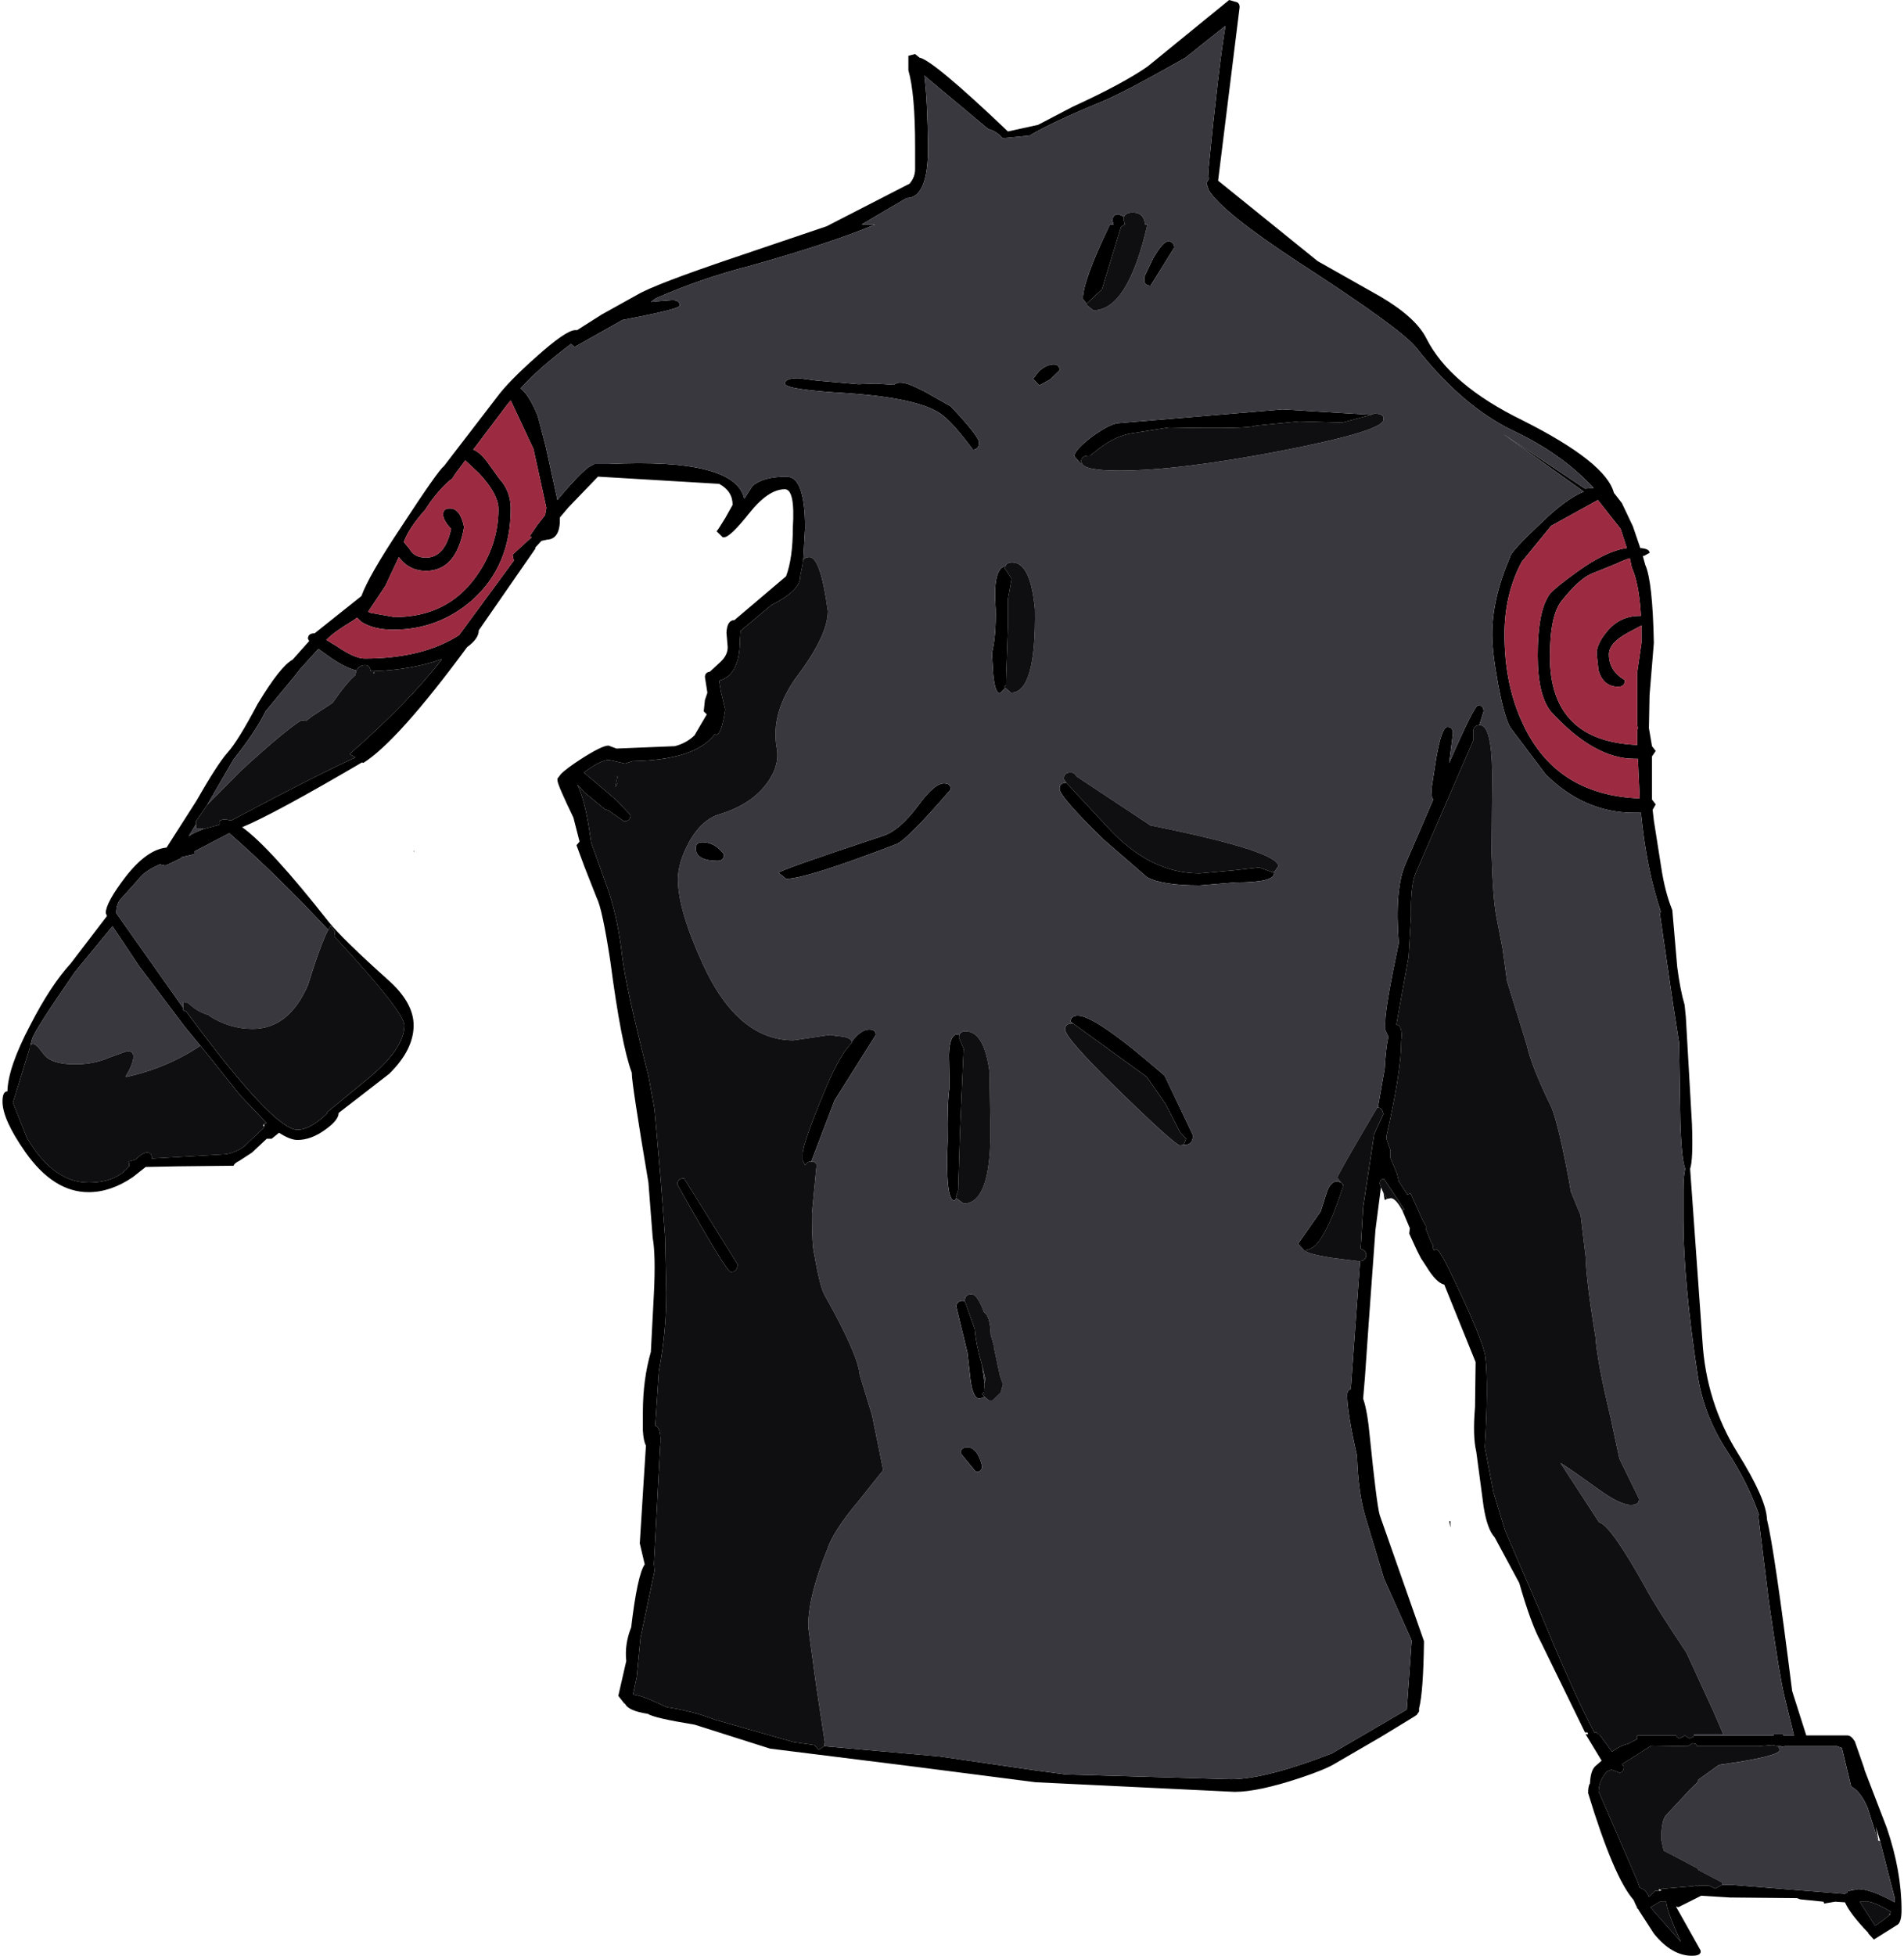 <?xml version="1.0" encoding="UTF-8" standalone="no"?>
<svg
   xmlns:dc="http://purl.org/dc/elements/1.1/"
   xmlns:cc="http://creativecommons.org/ns#"
   xmlns:rdf="http://www.w3.org/1999/02/22-rdf-syntax-ns#"
   xmlns:svg="http://www.w3.org/2000/svg"
   xmlns="http://www.w3.org/2000/svg"
   xmlns:sodipodi="http://sodipodi.sourceforge.net/DTD/sodipodi-0.dtd"
   xmlns:inkscape="http://www.inkscape.org/namespaces/inkscape"
   width="225px"
   height="231px"
   viewBox="0 0 225 231"
   version="1.1"
   id="svg11"
   sodipodi:docname="7.svg"
   inkscape:version="1.0.1 (0767f8302a, 2020-10-17)">
  <defs
     id="defs15" />
  <sodipodi:namedview
     pagecolor="#ffffff"
     bordercolor="#666666"
     borderopacity="1"
     objecttolerance="10"
     gridtolerance="10"
     guidetolerance="10"
     inkscape:pageopacity="0"
     inkscape:pageshadow="2"
     inkscape:window-width="1473"
     inkscape:window-height="1183"
     id="namedview13"
     showgrid="false"
     inkscape:zoom="4.3636364"
     inkscape:cx="112.5"
     inkscape:cy="115.5"
     inkscape:window-x="3900"
     inkscape:window-y="168"
     inkscape:window-maximized="0"
     inkscape:current-layer="svg11" />
  <path
     style="fill:#000000;fill-opacity:1;fill-rule:evenodd;stroke:none"
     d="m 163.191,140.246 -0.652,5.031 -0.801,11.062 -0.434,6.238 -0.219,2.625 c 0.34,0.945 0.605,2.48 0.801,4.609 0.531,5.246 0.918,8.293 1.16,9.145 l 5.23,14.891 c -0.051,3.969 -0.242,6.617 -0.582,7.941 v 0.355 l -0.289,0.422 -0.438,0.285 -3.848,2.34 -5.375,3.121 c -0.773,0.473 -2.156,1.039 -4.141,1.699 -3.293,1.09 -5.859,1.633 -7.699,1.633 l -23.527,-1.137 -14.891,-1.914 -16.484,-2.055 -8.934,-2.836 C 78.875,203.184 77.035,202.758 76.551,202.426 75,202.191 74.105,201.789 73.863,201.223 h -0.074 l -0.723,-0.922 0.941,-4.113 c -0.145,-1.324 0.051,-2.648 0.582,-3.973 0.484,-4.109 1.016,-6.594 1.598,-7.441 l -0.582,-2.484 0.438,-7.02 0.289,-4.535 c -0.191,-0.332 -0.312,-0.922 -0.363,-1.773 v -2.129 c 0,-2.598 0.316,-4.984 0.945,-7.16 l 0.363,-6.949 c 0.145,-2.977 0.098,-5.152 -0.145,-6.523 L 76.625,139.676 c -1.309,-7.75 -1.961,-12.051 -1.961,-12.902 v -0.07 c -0.824,-2.176 -1.672,-6.57 -2.543,-13.188 -0.629,-4.113 -1.164,-6.594 -1.598,-7.445 L 69.07,102.383 68.125,99.832 68.488,99.406 67.762,96.57 C 66.504,93.969 65.875,92.504 65.875,92.172 v -0.211 l 0.434,-0.566 c 0.438,-0.426 1.164,-0.969 2.18,-1.633 1.742,-1.133 2.883,-1.699 3.414,-1.699 l 0.945,0.352 6.898,-0.281 c 0.918,-0.238 1.695,-0.664 2.324,-1.277 l 1.453,-2.48 -0.363,-0.355 0.145,-1.348 0.289,-0.852 -0.289,-1.844 c 0,-0.375 0.195,-0.59 0.582,-0.637 l 1.305,-1.207 c 0.535,-0.52 0.801,-1.086 0.801,-1.699 l -0.145,-1.703 c 0.047,-0.992 0.363,-1.488 0.941,-1.488 l 6.102,-5.176 c 0.531,-1.418 0.801,-3.332 0.801,-5.742 0.191,-3.027 -0.121,-4.539 -0.945,-4.539 -1.309,0 -2.711,0.945 -4.211,2.836 -1.504,1.891 -2.496,2.836 -2.98,2.836 H 85.41 L 84.684,62.75 l 0.219,-0.285 0.801,-1.277 0.871,-1.559 c 0,-1.086 -0.535,-1.914 -1.598,-2.48 l -14.309,-0.852 -3.484,3.617 -1.02,1.203 c 0.051,1.703 -0.457,2.578 -1.523,2.625 l -0.652,0.141 -0.727,0.781 v 0.141 l -6.684,9.645 c 0,0.66 -0.461,1.32 -1.379,1.984 -5.473,7.422 -9.562,11.98 -12.273,13.684 l -0.145,-0.07 c -6.926,4.062 -11.645,6.617 -14.164,7.656 2.18,1.559 5.594,5.293 10.242,11.203 1.113,1.371 3.438,3.641 6.969,6.805 2.035,1.797 3.051,3.594 3.051,5.391 0,1.938 -0.969,3.852 -2.902,5.742 l -5.957,4.609 c 0,0.566 -0.531,1.23 -1.598,1.984 -1.113,0.805 -2.203,1.207 -3.27,1.207 -0.578,0 -1.305,-0.285 -2.176,-0.852 L 32.105,134.5 h -0.582 l -1.742,1.633 -1.527,0.992 c -0.387,0.188 -0.605,0.379 -0.652,0.566 l -6.535,0.07 -3.852,0.074 -1.523,1.203 c -1.742,1.184 -3.488,1.773 -5.23,1.773 -2.758,0 -5.254,-1.582 -7.48,-4.75 -1.789,-2.555 -2.688,-4.539 -2.688,-5.957 0,-0.805 0.195,-1.203 0.582,-1.203 0.047,-1.891 0.945,-4.492 2.688,-7.801 1.598,-3.121 3.195,-5.555 4.793,-7.305 l 4.285,-5.602 -0.145,-0.352 c 0,-0.805 0.773,-2.223 2.324,-4.254 1.695,-2.176 3.316,-3.332 4.863,-3.477 l 3.488,-5.457 c 1.645,-2.887 2.879,-4.801 3.703,-5.746 0.824,-0.898 2.008,-2.812 3.559,-5.742 1.793,-2.977 3.172,-4.727 4.141,-5.246 l 1.961,-2.199 -0.145,-0.281 c 0,-0.426 0.266,-0.641 0.797,-0.641 l 5.52,-4.395 c 0.582,-1.605 2.129,-4.301 4.648,-8.082 3,-4.586 4.695,-6.996 5.082,-7.234 l 6.32,-8.223 c 0.871,-1.184 2.395,-2.742 4.574,-4.68 2.375,-2.129 3.922,-3.191 4.648,-3.191 h 0.219 l 2.906,-1.844 4.211,-2.34 c 1.355,-0.805 5.18,-2.27 11.473,-4.395 l 10.895,-3.688 9.805,-5.035 c 0.438,-0.52 0.652,-1.086 0.652,-1.699 v -2.695 c 0,-4.16 -0.266,-7.16 -0.797,-9.004 V 6.594 l 0.797,-0.211 0.512,0.422 c 1.062,0.191 4.551,3.098 10.457,8.723 l 3.559,-0.781 4.066,-2.125 c 3.922,-1.797 6.875,-3.379 8.859,-4.75 L 145.254,0 l 0.727,0.211 c 0.34,0.051 0.508,0.262 0.508,0.641 l -2.543,20.488 11.766,9.504 7.41,4.184 c 2.809,1.652 4.621,3.309 5.445,4.961 1.84,3.641 5.617,6.855 11.328,9.645 6.586,3.309 10.195,6.168 10.824,8.578 l 0.941,1.207 1.309,2.762 0.871,2.555 c 0.727,0.047 1.09,0.234 1.09,0.566 l -0.652,0.355 h -0.148 l 0.293,1.062 c 0.582,1.277 0.918,4.348 1.016,9.219 l -0.508,6.168 -0.074,3.898 0.363,2.129 0.438,0.566 -0.438,0.637 v 5.105 l 0.438,0.566 -0.363,0.641 0.145,1.273 0.871,5.531 c 0.293,1.938 0.727,3.617 1.309,5.035 l 0.582,6.734 c 0.242,1.844 0.531,3.332 0.871,4.469 l 0.145,1.418 0.727,12.691 c 0.098,2.836 0.023,4.586 -0.219,5.246 l 1.453,20.348 c 0.289,4.824 1.672,9.219 4.141,13.188 2.273,3.641 3.438,6.266 3.484,7.871 0.582,2.316 1.574,9.078 2.977,20.277 l 1.672,5.25 h 4.867 c 0.289,0 0.578,0.234 0.871,0.707 l 1.09,3.121 0.07,0.281 2.617,6.809 c 1.16,3.402 1.742,6.641 1.742,9.715 0,0.895 -0.145,1.465 -0.438,1.699 l -2.832,1.773 -0.652,-0.711 v -0.07 c -1.453,-1.512 -2.375,-2.719 -2.762,-3.613 l -1.16,-0.074 -1.309,0.215 -0.07,-0.215 -2.762,-0.281 -0.363,-0.141 -7.914,-0.074 -3.414,-0.211 -2.688,1.348 -0.293,-0.07 2.906,5.176 c 0.098,0.426 -0.242,0.637 -1.016,0.637 -1.598,0 -3.098,-0.875 -4.504,-2.625 l -1.742,-2.691 -0.074,-0.145 -0.215,-0.211 h 0.07 l -0.219,-0.426 -0.215,-0.496 c -1.551,-1.75 -3.344,-5.957 -5.375,-12.621 0,-0.566 0.07,-0.945 0.219,-1.133 0.047,-1.043 0.266,-1.727 0.652,-2.059 l 0.727,-0.637 -1.891,-3.121 h 0.293 l -0.074,-0.211 h -0.289 l -5.23,-10.707 c -0.773,-1.418 -1.621,-3.734 -2.543,-6.949 l -2.902,-5.387 c -0.582,-0.617 -1.02,-1.82 -1.309,-3.617 l -0.871,-6.523 c -0.289,-1.18 -0.34,-2.93 -0.145,-5.246 l 0.07,-5.316 -3.703,-9.148 c -0.629,-0.141 -1.332,-0.852 -2.105,-2.125 l -0.652,-0.992 -0.508,-0.996 -0.875,-1.914 0.074,-0.637 -0.871,-2.055 c 0.047,-0.098 0.121,-0.145 0.219,-0.145 l -2.398,-3.613 c -0.34,0 -0.508,0.188 -0.508,0.566 l 0.145,0.426 m 0.727,1.348 -0.289,0.141 -0.145,-0.852 0.434,0.711 m 36.242,63.387 h 9.441 l -0.074,-0.145 h 1.16 l 0.074,0.145 h 1.234 l -1.16,-4.754 c -0.391,-1.652 -0.992,-5.363 -1.816,-11.129 l -1.234,-10 0.07,-0.211 c -0.871,-2.504 -2.129,-5.012 -3.773,-7.516 -1.84,-2.789 -3.004,-5.812 -3.488,-9.074 -1.113,-7.375 -1.668,-13.449 -1.668,-18.223 v -3.547 c 0,-1.086 0.07,-1.914 0.215,-2.48 -0.289,-0.707 -0.484,-2.574 -0.578,-5.602 l -0.148,-9.289 -0.727,-4.68 -1.523,-10.422 0.074,-0.426 C 195.125,104.32 194.348,100.445 193.914,96 h -0.801 c -3.922,0 -7.406,-1.512 -10.457,-4.535 l -4.066,-5.391 c -0.484,-0.613 -0.992,-2.316 -1.527,-5.105 -0.484,-2.598 -0.727,-4.605 -0.727,-6.023 0,-2.836 0.703,-5.887 2.109,-9.148 0,-0.379 1.258,-1.75 3.773,-4.113 1.891,-1.844 3.535,-3.047 4.941,-3.613 l -9.516,-6.809 9.66,6.453 1.016,-0.07 c -2.469,-2.695 -5.664,-4.965 -9.586,-6.809 -3.922,-1.891 -7.699,-5.129 -11.328,-9.711 -1.113,-1.469 -5.762,-4.848 -13.945,-10.141 -6.051,-3.969 -9.586,-6.809 -10.605,-8.508 l -0.289,-0.852 0.289,-0.496 -0.07,-0.922 c 0.824,-8.32 1.5,-14.039 2.031,-17.16 l -4.719,3.758 c -4.988,2.84 -8.375,4.609 -10.168,5.32 -3.582,1.465 -6.344,2.766 -8.277,3.898 l -3.051,0.285 h -0.145 c -0.484,-0.566 -1.043,-0.922 -1.672,-1.066 l -7.555,-6.309 c 0.242,1.797 0.391,4.633 0.438,8.508 0,3.973 -0.848,5.957 -2.543,5.957 l -5.301,3.117 h 1.598 c -3.484,1.469 -8.426,3.098 -14.816,4.895 -3.871,0.992 -7.578,2.27 -11.109,3.828 l -0.582,0.426 0.652,-0.07 1.891,-0.141 c 0.578,0 0.871,0.211 0.871,0.637 0,0.281 -2.254,0.852 -6.754,1.699 l -5.668,3.191 -0.434,-0.352 c -2.52,1.891 -4.504,3.637 -5.957,5.246 0.68,0.52 1.355,1.605 2.035,3.262 L 64.496,52.75 65.875,59.062 66.094,58.777 c 1.598,-1.891 2.758,-3.094 3.484,-3.617 l 0.652,-0.352 h 1.672 c 10.023,-0.473 15.371,0.898 16.051,4.109 l 0.945,-1.488 c 0.82,-0.754 2.176,-1.133 4.066,-1.133 1.453,0 2.176,2.031 2.176,6.098 l -0.215,3.758 -0.074,0.355 v 0.141 L 94.562,68.066 v 0.07 c 0,1.086 -1.141,2.199 -3.414,3.332 l -3.633,3.051 -0.07,0.992 c 0,2.836 -0.824,4.465 -2.469,4.891 l 0.215,1.277 0.512,2.125 c -0.293,1.988 -0.656,2.98 -1.09,2.98 l -0.148,-0.07 c -1.5,2.031 -4.742,3.094 -9.73,3.188 L 73.863,90.188 72.629,89.902 71.977,89.762 c -0.68,0 -1.672,0.496 -2.98,1.488 l 3.852,3.262 1.668,1.773 c 0,0.473 -0.266,0.711 -0.797,0.711 l -1.816,-1.277 -0.438,-0.141 -2.395,-1.988 -0.871,-0.922 c 0.582,1.09 1.066,2.91 1.453,5.461 l 0.215,1.418 2.109,5.887 c 0.727,2.312 1.234,4.75 1.523,7.301 0.289,2.555 1.332,7.328 3.125,14.324 l 0.723,3.969 0.727,8.297 0.512,6.734 0.145,6.664 c 0,3.121 -0.293,6.191 -0.871,9.219 l -0.363,5.461 -0.074,0.992 c 0.531,0.141 0.727,0.992 0.582,2.551 l -0.727,13.754 0.07,0.852 -1.668,7.941 -0.438,4.539 -0.434,2.125 c 0.578,0 1.91,0.496 3.992,1.488 1.984,0.285 3.898,0.781 5.738,1.492 l 9.223,2.621 2.469,0.355 0.512,0.566 0.652,-0.426 13.652,1.207 11.184,1.629 3.707,0.496 19.535,0.57 c 2.711,0 6.68,-1.02 11.91,-3.051 l 8.859,-5.176 0.582,-8.152 -3.27,-7.305 -2.18,-7.23 c -0.578,-1.891 -0.918,-4.324 -1.016,-7.305 -0.773,-3.402 -1.16,-5.789 -1.16,-7.16 0,-0.379 0.145,-0.613 0.434,-0.711 l 1.09,-15.102 c 0.484,-0.047 0.727,-0.305 0.727,-0.777 0,-0.285 -0.219,-0.52 -0.652,-0.711 l 0.289,-4.891 1.309,-8.652 1.09,-2.34 c -0.098,-0.52 -0.316,-0.777 -0.656,-0.777 l 0.801,-4.539 c 0.098,-1.703 0.242,-2.977 0.434,-3.828 l -0.363,-0.781 v -0.922 c 0,-1.227 0.535,-4.348 1.598,-9.359 -0.336,-4.254 -0.07,-7.371 0.801,-9.359 l 3.27,-7.586 -0.148,-0.281 -0.07,-0.922 0.582,-3.758 c 0.434,-2.414 0.871,-3.617 1.305,-3.617 0.438,0 0.656,0.258 0.656,0.781 l -0.438,3.473 c 1.984,-4.539 3.121,-6.809 3.414,-6.809 0.434,0 0.652,0.238 0.652,0.711 l -0.508,1.629 c -0.484,0.051 -0.727,0.309 -0.727,0.781 v 1.062 L 167.188,103.375 c -0.34,1.039 -0.484,2.625 -0.438,4.75 l -0.289,4.895 -1.453,8.012 c 0.531,0.047 0.727,0.684 0.582,1.914 0,2.41 -0.582,6.145 -1.742,11.203 v 0.426 l 0.434,1.203 v 0.922 l 0.801,1.914 0.215,0.922 1.02,1.562 0.363,-0.145 1.453,3.191 0.359,0.637 v 0.355 l 0.656,1.633 0.219,0.352 -0.074,0.145 0.145,0.426 0.293,-0.145 0.289,0.215 0.652,1.062 0.508,0.992 c 2.711,5.578 4.164,9.074 4.359,10.492 0.242,2.27 0.219,5.816 -0.074,10.637 l 1.02,5.316 1.379,4.539 3.922,9.074 c 2.711,6.621 4.914,11.535 6.609,14.75 h 0.289 l 0.074,0.211 h 0.215 l 0.219,0.285 1.309,1.773 c 0.727,-0.52 1.355,-0.828 1.887,-0.922 l 1.09,-0.57 v -0.422 h 4.574 l 0.074,0.141 0.289,0.211 0.512,-0.211 0.145,-0.141 h 0.07 l 0.148,0.141 0.359,0.211 0.512,-0.211 v -0.141 m -99.5,-81.965 c 0.727,-0.945 1.406,-1.418 2.035,-1.418 0.531,0 0.801,0.211 0.801,0.637 l -4.867,7.73 -2.762,7.23 h -0.07 c -0.293,0 -0.508,0.145 -0.656,0.426 l -0.289,-0.566 v -0.711 c 0,-0.848 0.871,-3.355 2.613,-7.516 0.875,-2.125 1.719,-3.758 2.543,-4.891 l 0.652,-0.781 v -0.141 m 53.598,24.676 h -0.145 l -0.727,-0.781 2.688,-3.828 0.656,-2.059 c 0.289,-0.992 0.723,-1.488 1.305,-1.488 l 0.438,0.141 0.145,0.145 0.074,0.141 v 0.215 c -1.117,3.496 -2.18,5.789 -3.199,6.875 -0.434,0.379 -0.844,0.59 -1.234,0.641 m 7.773,-98.699 -3.414,0.922 -5.082,-0.141 -5.086,0.496 c -0.629,0.285 -4.066,0.355 -10.312,0.215 l -4.43,0.707 c -1.258,0.188 -2.59,0.828 -3.996,1.914 l -0.871,0.711 h -0.145 c -0.629,0 -0.945,0.234 -0.945,0.707 l 0.074,0.141 -0.145,0.074 -0.727,-0.852 c 0,-0.473 0.676,-1.23 2.031,-2.27 1.355,-0.992 2.398,-1.535 3.125,-1.633 l 19.465,-1.629 10.457,0.637 m 15.758,25.953 c 0,3.969 0.727,7.492 2.18,10.562 2.613,5.625 7.215,8.555 13.801,8.793 l -0.219,-4.68 h -0.438 c -3.145,0 -6.414,-1.844 -9.805,-5.531 -1.062,-1.277 -1.598,-3.496 -1.598,-6.664 0,-3.309 0.414,-5.625 1.234,-6.949 0.145,-0.426 1.309,-1.418 3.488,-2.977 2.227,-1.609 4.164,-2.531 5.809,-2.766 l -0.727,-2.27 -2.688,-3.402 -5.52,3.047 -3.484,4.254 c -1.355,2.555 -2.035,5.414 -2.035,8.582 m 16.125,-2.199 c -0.145,-2.551 -0.508,-4.469 -1.09,-5.742 l -0.219,-1.066 c -0.484,0.145 -1.016,0.355 -1.598,0.641 l -2.977,1.203 c -0.969,0.426 -2.133,1.492 -3.488,3.191 -0.918,1.137 -1.379,3.332 -1.379,6.594 0,6.664 3.438,10.141 10.312,10.422 v -1.699 l 0.074,-0.285 -0.074,-0.426 v -6.168 l 0.508,-3.473 v -2.059 l -1.598,0.852 c -1.5,0.805 -2.25,1.656 -2.25,2.555 0,1.32 0.629,2.34 1.887,3.047 0,0.52 -0.266,0.781 -0.797,0.781 -1.164,0 -1.938,-0.641 -2.324,-1.914 l -0.219,-1.988 c 0,-0.754 0.387,-1.605 1.164,-2.551 1.016,-1.277 2.32,-1.914 3.922,-1.914 h 0.145 M 128.406,35.875 l -0.438,-0.566 c 0,-1.418 1.043,-4.301 3.125,-8.648 l 0.07,-0.145 h 0.438 l -0.145,-0.422 c 0,-0.523 0.238,-0.781 0.723,-0.781 l 0.656,0.285 -0.074,0.281 0.145,0.566 v 0.07 l -0.434,0.285 -2.254,7.375 -1.812,1.699 m 6.824,-3.188 1.02,-2.129 c 0.773,-1.371 1.379,-2.055 1.812,-2.055 0.391,0 0.633,0.234 0.727,0.707 L 135.957,33.75 c -0.387,0 -0.629,-0.164 -0.727,-0.496 V 32.688 m -11.109,12.121 -1.309,0.711 -0.727,-0.781 0.727,-0.922 c 0.582,-0.52 1.164,-0.777 1.742,-0.777 0.438,0 0.656,0.234 0.656,0.707 l -1.09,1.062 m -22.66,0.57 2.035,-0.074 2.176,0.145 c 0.391,-0.426 1.234,-0.332 2.543,0.281 l 1.016,0.496 3.125,1.773 c 2.227,2.363 3.34,3.781 3.34,4.254 0,0.57 -0.242,0.852 -0.727,0.852 -1.645,-2.223 -2.93,-3.641 -3.848,-4.254 -1.793,-1.23 -5.473,-2.031 -11.039,-2.41 -4.891,-0.285 -7.336,-0.66 -7.336,-1.137 0,-0.422 0.531,-0.637 1.598,-0.637 l 2.18,0.285 4.938,0.426 m 17.359,35.875 -0.656,0.637 c -0.387,0 -0.652,-0.754 -0.797,-2.266 l -0.148,-2.484 c 0.34,-1.371 0.484,-3.117 0.438,-5.246 -0.242,-3.168 0.145,-4.844 1.164,-5.035 l -0.074,0.285 0.797,1.207 -0.434,2.41 v 3.191 l -0.219,6.309 v 0.637 l -0.219,0.215 0.148,0.141 m -6.465,11.984 c -3.391,3.922 -5.52,6.074 -6.391,6.449 -7.117,2.742 -11.477,4.113 -13.074,4.113 l -0.871,-0.707 c 0,-0.191 4.141,-1.656 12.418,-4.398 1.262,-0.426 2.617,-1.605 4.066,-3.543 1.262,-1.75 2.277,-2.625 3.051,-2.625 0.535,0 0.801,0.238 0.801,0.711 m 38.199,9.781 v 0.145 c 0,0.707 -1.5,1.062 -4.5,1.062 l -4.285,0.355 c -3.004,0 -5.086,-0.332 -6.246,-0.992 l -5.156,-4.469 c -3.438,-3.355 -5.156,-5.34 -5.156,-5.957 0,-0.473 0.266,-0.707 0.797,-0.707 l 5.012,5.387 c 3.293,3.547 6.875,5.32 10.75,5.32 l 3.922,-0.355 3.121,-0.355 1.523,0.566 h 0.219 M 59.992,47.719 55.926,53.105 c 0.484,0.191 0.992,0.613 1.523,1.277 l 1.527,2.125 c 0.918,0.992 1.379,2.176 1.379,3.547 0,4.539 -1.527,8.152 -4.574,10.848 -2.664,2.316 -5.762,3.473 -9.297,3.473 -1.551,0 -2.809,-0.305 -3.777,-0.922 L 42.199,72.957 41.691,73.312 c -1.5,0.898 -2.543,1.656 -3.125,2.27 l 1.164,0.707 c 1.453,0.996 2.566,1.492 3.34,1.492 4.598,0 8.328,-0.922 11.184,-2.766 l 6.465,-8.793 -0.145,-0.707 2.25,-2.059 -0.219,-0.141 0.871,-1.277 0.945,-1.203 0.145,-0.852 -1.523,-6.949 -2.688,-5.742 -0.363,0.426 m -5.012,6.664 -1.16,1.559 -0.363,0.566 c -0.871,0.664 -1.77,1.633 -2.688,2.91 l -0.508,0.777 c -1.309,1.465 -2.156,2.742 -2.543,3.828 l 0.652,0.781 c 0.387,0.711 1.043,1.062 1.961,1.062 1.5,0 2.496,-1.133 2.977,-3.402 -0.629,-0.66 -0.941,-1.23 -0.941,-1.703 0,-0.473 0.266,-0.707 0.797,-0.707 0.824,0 1.383,0.73 1.672,2.199 -0.582,3.449 -2.082,5.176 -4.504,5.176 -1.211,0 -2.203,-0.449 -2.977,-1.348 l -0.219,-0.285 -1.598,3.402 -2.031,3.051 0.289,0.141 2.832,0.496 c 4.164,0 7.383,-1.605 9.66,-4.82 1.742,-2.457 2.613,-5.105 2.613,-7.941 0,-1.18 -0.773,-2.598 -2.324,-4.254 L 54.98,54.383 M 42.125,79.199 C 41.156,78.961 40.02,78.371 38.711,77.426 L 37.625,76.645 35.445,79.055 34.719,79.977 31.379,84.02 C 30.602,85.625 29.344,87.516 27.602,89.691 l -3.125,5.391 -1.305,1.914 v 0.352 l -0.871,1.418 c 0.434,-0.281 0.848,-0.496 1.234,-0.637 l 0.508,-0.211 1.887,-0.5 v -0.422 c 0.145,-0.145 0.387,-0.215 0.727,-0.215 l 0.656,0.141 c 6.922,-3.684 11.812,-6.168 14.668,-7.441 l -0.652,-0.426 c 4.695,-4.113 8.328,-7.848 10.895,-11.203 -2.422,0.852 -5.086,1.324 -7.992,1.418 H 43.797 C 43.75,78.797 43.531,78.559 43.145,78.559 c -0.484,0 -0.824,0.215 -1.02,0.641 m 2.105,0.141 v 0.211 l -0.145,-0.07 0.145,-0.141 m 28.543,13.543 -0.07,0.07 0.289,-1.348 v 0.852 l -0.219,0.426 m 9.441,7.301 c 0,-0.473 0.266,-0.707 0.801,-0.707 0.969,0 1.812,0.473 2.539,1.418 0,0.52 -0.242,0.781 -0.727,0.781 -1.742,0 -2.613,-0.5 -2.613,-1.492 m -60.57,18.863 v 0.281 l 0.363,0.141 c 6.875,9.312 11.258,13.969 13.145,13.969 1.02,0 2.203,-0.66 3.559,-1.984 l -0.07,-0.07 4.574,-3.758 c 3.051,-2.457 4.574,-4.633 4.574,-6.523 0,-0.992 -2.516,-4.23 -7.551,-9.715 l -0.727,-0.777 0.074,-0.57 -0.512,-0.707 -0.289,0.496 C 34.672,105.434 30.773,101.625 27.094,98.414 l -4.066,2.125 h -0.074 v 0.355 l -1.523,0.355 -0.074,0.141 -1.816,0.852 -0.652,-0.145 c -1.211,0.523 -2.035,1.09 -2.469,1.703 l -2.105,2.34 c -0.391,0.379 -0.582,0.945 -0.582,1.703 l 7.914,11.203 m 59.191,20.133 6.316,10.141 c 0,0.613 -0.266,0.922 -0.797,0.922 -0.34,0 -2.445,-3.449 -6.32,-10.352 0,-0.473 0.27,-0.711 0.801,-0.711 m 59.043,-3.969 0.293,-0.711 -0.727,-0.777 -1.672,-3.262 -2.25,-3.262 -8.715,-6.312 -0.293,-0.211 c 0,-0.473 0.293,-0.707 0.871,-0.707 1.406,0 4.82,2.363 10.242,7.09 l 3.34,7.02 c 0,0.754 -0.312,1.133 -0.945,1.133 h -0.145 m -26.508,-12.977 -0.07,0.285 0.578,1.348 -0.07,1.488 -0.363,8.297 -0.219,6.945 -0.289,0.852 0.07,0.07 -0.219,0.285 c -0.727,0 -0.992,-2.363 -0.797,-7.09 -0.051,-2.883 0.023,-4.988 0.219,-6.312 l -0.074,-3.758 c 0.047,-1.652 0.387,-2.48 1.016,-2.48 l 0.219,0.07 m 0.652,31.48 1.164,3.262 c 0.098,1.23 0.387,2.672 0.871,4.328 l 0.289,2.195 -0.07,0.641 v 0.281 l -0.219,0.215 0.289,0.352 -0.578,0.215 c -0.535,0 -0.898,-0.758 -1.09,-2.27 l -0.363,-3.191 -1.309,-5.387 c 0,-0.473 0.266,-0.711 0.801,-0.711 l 0.215,0.07 m 0.293,17.23 c 0.773,0 1.355,0.734 1.742,2.199 0,0.473 -0.242,0.707 -0.727,0.707 l -1.816,-2.195 c 0,-0.473 0.266,-0.711 0.801,-0.711 m 107.629,46.441 -0.07,-0.141 -1.164,-3.688 c -0.531,-1.277 -1.188,-2.129 -1.961,-2.555 l -1.09,-4.535 -0.578,-0.215 h -6.176 l -0.289,0.07 -0.145,-0.07 h -0.363 l -0.656,-0.141 -1.668,0.141 h -7.191 l -0.219,-0.281 -0.363,-0.07 -0.578,0.352 -4.285,-0.07 c -0.629,0.379 -1.188,0.734 -1.672,1.062 l -1.816,1.137 0.219,0.281 c 0,0.473 -0.168,0.711 -0.508,0.711 l -0.945,-0.355 -0.508,0.215 c -0.629,0.66 -0.969,1.441 -1.016,2.34 l 4.574,10.562 0.293,0.852 c 0.48,0.094 0.844,0.449 1.086,1.062 l 0.727,-0.707 h 0.508 l 0.293,-0.07 -0.363,-0.145 4.141,-0.355 0.289,-0.07 0.145,0.07 h 0.074 v -0.07 h 1.234 l 0.797,0.355 0.801,-0.426 h 1.234 l 13.289,1.062 0.219,-0.141 h 0.074 l -0.074,-0.141 0.582,-0.141 h 0.07 l 0.656,-0.145 c 1.016,0 2.469,0.52 4.355,1.562 v -0.496 l -0.727,-2.766 -1.016,-3.973 v -0.07 l -0.508,-1.629 0.289,1.488 v 0.141 m 1.309,8.723 0.219,-0.285 c -1.066,-0.66 -1.938,-1.062 -2.617,-1.207 h -1.09 l 1.816,2.836 0.656,-0.422 1.086,-0.852 0.074,-0.07 h -0.145 m -51.855,-45.664 -0.145,-0.777 h 0.145 v 0.777 m 24.766,44.172 -1.09,0.641 v 0.07 l 3.559,4.043 c -1.066,-2.316 -1.645,-3.902 -1.742,-4.754 h -0.727 M 20.34,100.043 h -0.219 0.219 m 3.34,23.469 -1.816,-2.199 -5.445,-7.23 -3.125,-4.68 -4.43,5.387 c -3.148,4.539 -4.84,7.188 -5.082,7.941 l -0.293,1.137 -1.961,6.379 1.672,4.184 c 2.082,3.5 4.504,5.246 7.262,5.246 2.082,0 3.633,-0.59 4.648,-1.77 l 0.145,-0.145 v -0.352 l -0.07,-0.215 0.797,-0.211 c 0.582,-0.566 1.043,-0.852 1.379,-0.852 0.391,0 0.582,0.211 0.582,0.637 v 0.07 l 8.496,-0.496 c 0.777,-0.047 1.574,-0.352 2.398,-0.922 l 2.395,-2.266 v -0.426 l 0.293,-0.07 -3.125,-3.262 -3.34,-4.184 -1.379,-1.703"
     id="path2" />
  <path
     style="fill:#3a383f;fill-opacity:1;fill-rule:evenodd;stroke:none"
     d="m 94.926,66.152 0.215,-3.758 c 0,-4.066 -0.723,-6.098 -2.176,-6.098 -1.891,0 -3.246,0.379 -4.066,1.133 l -0.945,1.488 C 87.273,55.707 81.926,54.336 71.902,54.809 h -1.672 l -0.652,0.352 c -0.727,0.523 -1.887,1.727 -3.484,3.617 L 65.875,59.062 64.496,52.75 63.551,49.137 c -0.68,-1.656 -1.355,-2.742 -2.035,-3.262 1.453,-1.609 3.438,-3.355 5.957,-5.246 l 0.434,0.352 5.668,-3.191 c 4.5,-0.848 6.754,-1.418 6.754,-1.699 0,-0.426 -0.293,-0.637 -0.871,-0.637 l -1.891,0.141 -0.652,0.07 0.582,-0.426 c 3.531,-1.559 7.238,-2.836 11.109,-3.828 6.391,-1.797 11.332,-3.426 14.816,-4.895 h -1.598 l 5.301,-3.117 c 1.695,0 2.543,-1.984 2.543,-5.957 -0.047,-3.875 -0.195,-6.711 -0.438,-8.508 l 7.555,6.309 c 0.629,0.145 1.188,0.5 1.672,1.066 h 0.145 l 3.051,-0.285 c 1.934,-1.133 4.695,-2.434 8.277,-3.898 1.793,-0.711 5.18,-2.48 10.168,-5.32 l 4.719,-3.758 c -0.531,3.121 -1.207,8.84 -2.031,17.16 l 0.07,0.922 -0.289,0.496 0.289,0.852 c 1.02,1.699 4.555,4.539 10.605,8.508 8.184,5.293 12.832,8.672 13.945,10.141 3.629,4.582 7.406,7.82 11.328,9.711 3.922,1.844 7.117,4.113 9.586,6.809 l -1.016,0.07 -9.66,-6.453 9.516,6.809 c -1.406,0.566 -3.051,1.77 -4.941,3.613 -2.516,2.363 -3.773,3.734 -3.773,4.113 -1.406,3.262 -2.109,6.312 -2.109,9.148 0,1.418 0.242,3.426 0.727,6.023 0.535,2.789 1.043,4.492 1.527,5.105 l 4.066,5.391 C 185.707,94.488 189.191,96 193.113,96 h 0.801 c 0.434,4.445 1.211,8.32 2.324,11.629 l -0.074,0.426 1.523,10.422 0.727,4.68 0.148,9.289 c 0.094,3.027 0.289,4.895 0.578,5.602 -0.145,0.566 -0.215,1.395 -0.215,2.48 v 3.547 c 0,4.773 0.555,10.848 1.668,18.223 0.484,3.262 1.648,6.285 3.488,9.074 1.645,2.504 2.902,5.012 3.773,7.516 l -0.07,0.211 1.234,10 c 0.824,5.766 1.426,9.477 1.816,11.129 l 1.16,4.754 h -1.234 l -0.074,-0.145 h -1.16 l 0.074,0.145 h -9.441 v -0.145 h 3.484 l -1.16,-2.691 -3.195,-6.949 c -2.473,-3.688 -4.094,-6.266 -4.867,-7.73 -2.711,-4.867 -4.527,-7.422 -5.449,-7.656 l -4.574,-7.02 c 0.438,0.238 1.938,1.277 4.504,3.121 1.695,1.227 2.977,1.844 3.848,1.844 0.629,0 0.945,-0.238 0.945,-0.711 l -2.324,-4.75 -1.016,-4.75 c -1.066,-4.398 -1.672,-7.609 -1.816,-9.645 -0.727,-4.395 -1.113,-7.562 -1.164,-9.5 l -0.578,-4.82 -1.164,-2.836 -0.219,-1.277 c -0.773,-4.16 -1.449,-7.02 -2.031,-8.578 -1.598,-3.262 -2.59,-5.77 -2.977,-7.516 l -2.324,-7.516 -0.512,-3.758 -0.723,-3.758 c -0.293,-1.465 -0.484,-3.996 -0.582,-7.586 l 0.07,-9.43 c -0.047,-3.785 -0.531,-5.676 -1.449,-5.676 h -0.074 l 0.508,-1.629 c 0,-0.473 -0.219,-0.711 -0.652,-0.711 -0.293,0 -1.43,2.27 -3.414,6.809 l 0.438,-3.473 c 0,-0.523 -0.219,-0.781 -0.656,-0.781 -0.434,0 -0.871,1.203 -1.305,3.617 l -0.582,3.758 0.07,0.922 0.148,0.281 -3.27,7.586 c -0.871,1.988 -1.137,5.105 -0.801,9.359 -1.062,5.012 -1.598,8.133 -1.598,9.359 v 0.922 l 0.363,0.781 c -0.191,0.852 -0.336,2.125 -0.434,3.828 l -0.801,4.539 h -0.07 c -3.148,5.34 -4.723,8.105 -4.723,8.293 l 0.438,0.566 -0.438,-0.141 c -0.582,0 -1.016,0.496 -1.305,1.488 l -0.656,2.059 -2.688,3.828 0.727,0.781 h 0.145 c 0,0.234 0.969,0.52 2.906,0.848 l 3.414,0.426 h 0.145 l -1.09,15.102 c -0.289,0.098 -0.434,0.332 -0.434,0.711 0,1.371 0.387,3.758 1.16,7.16 0.098,2.98 0.438,5.414 1.016,7.305 l 2.18,7.23 3.27,7.305 -0.582,8.152 -8.859,5.176 c -5.23,2.031 -9.199,3.051 -11.91,3.051 l -19.535,-0.57 -3.707,-0.496 -11.184,-1.629 -13.652,-1.207 0.07,-0.496 -1.016,-6.664 -0.945,-6.949 c 0,-2.41 0.754,-5.457 2.254,-9.145 0.484,-1.465 1.742,-3.402 3.777,-5.816 l 2.832,-3.543 -1.309,-6.453 -1.453,-4.75 c -0.145,-1.656 -1.523,-4.797 -4.141,-9.43 -0.387,-0.664 -0.797,-2.27 -1.234,-4.82 -0.191,-0.664 -0.289,-2.27 -0.289,-4.824 l 0.508,-5.316 c 0.145,-0.566 -0.047,-0.852 -0.582,-0.852 l 2.762,-7.23 4.867,-7.73 c 0,-0.426 -0.27,-0.637 -0.801,-0.637 -0.629,0 -1.309,0.473 -2.035,1.418 -0.145,-0.379 -0.723,-0.59 -1.742,-0.637 l -0.797,-0.145 -4.359,0.641 c -4.406,0 -7.988,-3.027 -10.746,-9.078 -1.938,-4.254 -2.906,-7.562 -2.906,-9.926 0,-1.273 0.41,-2.695 1.234,-4.254 1.016,-1.891 2.277,-3.047 3.777,-3.473 2.422,-0.758 4.234,-1.938 5.445,-3.547 1.066,-1.418 1.477,-2.812 1.234,-4.184 -0.531,-2.836 0.293,-5.719 2.469,-8.648 2.375,-3.168 3.559,-5.695 3.559,-7.586 -0.578,-4.254 -1.305,-6.383 -2.176,-6.383 -0.34,0 -0.582,0.117 -0.727,0.355 M 199.141,204.98 h -0.07 0.07 M 127.824,54.664 c 0.145,0.617 1.621,0.922 4.43,0.922 4.695,0 11.086,-0.777 19.172,-2.34 8.039,-1.559 12.059,-2.789 12.059,-3.684 0.094,-0.473 -0.27,-0.711 -1.09,-0.711 l -0.363,0.141 -10.457,-0.637 -19.465,1.629 c -0.727,0.098 -1.77,0.641 -3.125,1.633 -1.355,1.039 -2.031,1.797 -2.031,2.27 l 0.727,0.852 0.145,-0.074 m 65.945,18.082 h 0.145 -0.145 m -35.078,67.215 -0.074,-0.141 0.145,0.141 h -0.07 M 128.406,35.875 l -0.074,0.074 0.871,0.707 c 2.711,0 4.844,-3.379 6.391,-10.141 h -0.289 v -0.07 c -0.098,-0.898 -0.582,-1.348 -1.453,-1.348 -0.531,0 -0.871,0.168 -1.016,0.5 l -0.656,-0.285 c -0.484,0 -0.723,0.258 -0.723,0.781 l 0.145,0.422 h -0.438 l -0.07,0.145 c -2.082,4.348 -3.125,7.23 -3.125,8.648 l 0.438,0.566 m 4.5,-9.43 0.074,0.07 h -0.074 v -0.07 M 101.461,45.379 96.523,44.953 94.344,44.668 c -1.066,0 -1.598,0.215 -1.598,0.637 0,0.477 2.445,0.852 7.336,1.137 5.566,0.379 9.246,1.18 11.039,2.41 0.918,0.613 2.203,2.031 3.848,4.254 0.484,0 0.727,-0.281 0.727,-0.852 0,-0.473 -1.113,-1.891 -3.34,-4.254 l -3.125,-1.773 -1.016,-0.496 c -1.309,-0.613 -2.152,-0.707 -2.543,-0.281 l -2.176,-0.145 -2.035,0.074 m 22.66,-0.57 1.09,-1.062 c 0,-0.473 -0.219,-0.707 -0.656,-0.707 -0.578,0 -1.16,0.258 -1.742,0.777 l -0.727,0.922 0.727,0.781 1.309,-0.711 M 135.23,32.688 v 0.566 c 0.098,0.332 0.34,0.496 0.727,0.496 l 2.832,-4.539 c -0.094,-0.473 -0.336,-0.707 -0.727,-0.707 -0.434,0 -1.039,0.684 -1.812,2.055 l -1.02,2.129 m -16.41,34.172 c -1.02,0.191 -1.406,1.867 -1.164,5.035 0.047,2.129 -0.098,3.875 -0.438,5.246 l 0.148,2.484 c 0.145,1.512 0.41,2.266 0.797,2.266 l 0.656,-0.637 0.652,0.566 c 1.984,0 2.93,-3.285 2.832,-9.855 -0.34,-3.688 -1.234,-5.531 -2.688,-5.531 -0.438,0 -0.703,0.145 -0.797,0.426 m 7.188,25.598 c -0.531,0 -0.797,0.234 -0.797,0.707 0,0.617 1.719,2.602 5.156,5.957 l 5.156,4.469 c 1.16,0.66 3.242,0.992 6.246,0.992 l 4.285,-0.355 c 3,0 4.5,-0.355 4.5,-1.062 v -0.145 l 0.508,-0.707 c 0,-1.184 -5.035,-2.789 -15.105,-4.82 l -8.785,-5.816 C 127.074,91.395 126.855,91.25 126.516,91.25 c -0.531,0 -0.797,0.238 -0.797,0.711 v 0.07 l 0.289,0.426 m -13.652,0.781 c 0,-0.473 -0.266,-0.711 -0.801,-0.711 -0.773,0 -1.789,0.875 -3.051,2.625 -1.449,1.938 -2.805,3.117 -4.066,3.543 -8.277,2.742 -12.418,4.207 -12.418,4.398 l 0.871,0.707 c 1.598,0 5.957,-1.371 13.074,-4.113 0.871,-0.375 3,-2.527 6.391,-6.449 m -87.879,1.844 3.125,-5.391 c 1.742,-2.176 3,-4.066 3.777,-5.672 l 3.34,-4.043 0.727,-0.922 2.18,-2.41 1.086,0.781 c 1.309,0.945 2.445,1.535 3.414,1.773 l -0.145,0.566 c -0.676,0.566 -1.574,1.652 -2.688,3.262 l -2.395,1.559 -0.727,0.566 -0.582,-0.07 c -1.402,0.898 -3.801,2.906 -7.191,6.027 l -3.922,3.973 m -0.434,2.836 -0.508,0.211 c -0.387,0.141 -0.801,0.355 -1.234,0.637 l 0.871,-1.418 v 0.496 h 0.797 l 0.074,0.074 m 58.172,2.266 c 0,0.992 0.871,1.492 2.613,1.492 0.484,0 0.727,-0.262 0.727,-0.781 -0.727,-0.945 -1.57,-1.418 -2.539,-1.418 -0.535,0 -0.801,0.234 -0.801,0.707 M 21.645,119.047 13.73,107.844 c 0,-0.758 0.191,-1.324 0.582,-1.703 l 2.105,-2.34 c 0.434,-0.613 1.258,-1.18 2.469,-1.703 l 0.652,0.145 1.816,-0.852 0.074,-0.141 1.523,-0.355 v -0.355 h 0.074 l 4.066,-2.125 c 3.68,3.211 7.578,7.02 11.691,11.414 -0.582,1.086 -1.379,3.262 -2.395,6.523 -1.504,3.449 -3.68,5.176 -6.539,5.176 -1.84,0 -3.559,-0.52 -5.156,-1.559 v -0.074 c -0.824,-0.188 -1.645,-0.66 -2.469,-1.418 l -0.582,-0.141 v 0.711 m 118.234,16.164 h 0.145 c 0.633,0 0.945,-0.379 0.945,-1.133 l -3.34,-7.02 c -5.422,-4.727 -8.836,-7.09 -10.242,-7.09 -0.578,0 -0.871,0.234 -0.871,0.707 l 0.293,0.211 h -0.074 c -0.582,0 -0.871,0.238 -0.871,0.711 0,0.66 2.008,2.953 6.027,6.879 4.648,4.535 7.164,6.805 7.555,6.805 l 0.434,-0.07 m -26.508,-12.977 -0.219,-0.07 c -0.629,0 -0.969,0.828 -1.016,2.48 l 0.074,3.758 c -0.195,1.324 -0.27,3.43 -0.219,6.312 -0.195,4.727 0.07,7.09 0.797,7.09 l 0.219,-0.285 0.871,0.641 c 2.375,0 3.414,-3.617 3.125,-10.848 l -0.074,-4.75 c -0.434,-3.168 -1.379,-4.754 -2.832,-4.754 -0.387,0 -0.629,0.145 -0.727,0.426 m 2.977,42.754 0.074,0.074 0.438,0.352 h 0.434 l 0.945,-0.922 0.289,-0.992 -0.363,-0.992 -0.727,-3.402 v -0.215 l -0.219,-0.707 -0.145,-0.496 c -0.047,-1.512 -0.312,-2.41 -0.797,-2.695 -0.535,-1.418 -1.02,-2.125 -1.453,-2.125 -0.531,0 -0.801,0.234 -0.801,0.707 v 0.141 l -0.215,-0.07 c -0.535,0 -0.801,0.238 -0.801,0.711 l 1.309,5.387 0.363,3.191 c 0.191,1.512 0.555,2.27 1.09,2.27 l 0.578,-0.215 m -0.289,-3.684 0.363,1.488 -0.074,0.707 -0.289,-2.195 m 94.051,44.949 h 0.363 l 0.145,0.07 0.289,-0.07 h 6.176 l 0.578,0.215 1.09,4.535 c 0.773,0.426 1.43,1.277 1.961,2.555 l 1.164,3.688 0.07,0.141 0.219,0.07 1.016,3.973 0.727,2.766 v 0.496 c -1.887,-1.043 -3.34,-1.562 -4.355,-1.562 l -0.656,0.145 -0.07,-0.145 v 0.145 l -0.582,0.141 0.074,0.141 h -0.074 l -0.219,0.141 -13.289,-1.062 H 203.5 v -0.281 l -2.832,-1.492 v -0.141 l -0.293,-0.141 -2.395,-1.277 -1.379,-0.707 -0.293,-1.348 c 0,-1.371 0.172,-2.293 0.508,-2.766 l 2.906,-3.121 0.652,-0.637 0.293,-0.285 v -0.211 l 2.469,-1.773 c 4.793,-0.66 7.188,-1.254 7.188,-1.773 l -0.215,-0.426 m -95.793,-35.309 c -0.535,0 -0.801,0.238 -0.801,0.711 l 1.816,2.195 c 0.484,0 0.727,-0.234 0.727,-0.707 -0.387,-1.465 -0.969,-2.199 -1.742,-2.199 m 77.852,5.246 h -0.07 0.07 M 23.68,123.512 c -2.613,1.75 -5.52,2.977 -8.715,3.688 h -0.074 v -0.141 c 0.582,-0.945 0.871,-1.703 0.871,-2.27 0,-0.426 -0.242,-0.641 -0.727,-0.641 l -2.176,0.781 c -1.164,0.52 -2.496,0.781 -3.996,0.781 -1.887,0 -3.121,-0.402 -3.703,-1.207 -0.582,-0.805 -0.992,-1.203 -1.234,-1.203 -0.289,0 -0.438,0.188 -0.438,0.566 l 0.293,-1.137 c 0.242,-0.754 1.934,-3.402 5.082,-7.941 l 4.43,-5.387 3.125,4.68 5.445,7.23 1.816,2.199"
     id="path4" />
  <path
     style="fill:#0f0f11;fill-opacity:1;fill-rule:evenodd;stroke:none"
     d="m 165.734,143.012 c -0.531,-0.996 -0.992,-1.492 -1.379,-1.492 l -0.438,0.074 -0.434,-0.711 -0.293,-0.637 -0.145,-0.426 c 0,-0.379 0.168,-0.566 0.508,-0.566 l 2.398,3.613 c -0.098,0 -0.172,0.047 -0.219,0.145 M 94.926,66.152 c 0.145,-0.238 0.387,-0.355 0.727,-0.355 0.871,0 1.598,2.129 2.176,6.383 0,1.891 -1.184,4.418 -3.559,7.586 -2.176,2.93 -3,5.812 -2.469,8.648 0.242,1.371 -0.168,2.766 -1.234,4.184 -1.211,1.609 -3.023,2.789 -5.445,3.547 -1.5,0.426 -2.762,1.582 -3.777,3.473 -0.824,1.559 -1.234,2.98 -1.234,4.254 0,2.363 0.969,5.672 2.906,9.926 2.758,6.051 6.34,9.078 10.746,9.078 l 4.359,-0.641 0.797,0.145 c 1.02,0.047 1.598,0.258 1.742,0.637 v 0.141 l -0.652,0.781 c -0.824,1.133 -1.668,2.766 -2.543,4.891 -1.742,4.16 -2.613,6.668 -2.613,7.516 v 0.711 l 0.289,0.566 c 0.148,-0.281 0.363,-0.426 0.656,-0.426 h 0.07 c 0.535,0 0.727,0.285 0.582,0.852 l -0.508,5.316 c 0,2.555 0.098,4.16 0.289,4.824 0.438,2.551 0.848,4.156 1.234,4.82 2.617,4.633 3.996,7.773 4.141,9.43 l 1.453,4.75 1.309,6.453 -2.832,3.543 C 99.5,179.598 98.242,181.535 97.758,183 c -1.5,3.688 -2.254,6.734 -2.254,9.145 l 0.945,6.949 1.016,6.664 -0.07,0.496 -0.652,0.426 -0.512,-0.566 -2.469,-0.355 -9.223,-2.621 c -1.84,-0.711 -3.754,-1.207 -5.738,-1.492 -2.082,-0.992 -3.414,-1.488 -3.992,-1.488 l 0.434,-2.125 0.438,-4.539 1.668,-7.941 -0.07,-0.852 0.727,-13.754 c 0.145,-1.559 -0.051,-2.41 -0.582,-2.551 l 0.074,-0.992 0.363,-5.461 c 0.578,-3.027 0.871,-6.098 0.871,-9.219 l -0.145,-6.664 -0.512,-6.734 -0.727,-8.297 -0.723,-3.969 c -1.793,-6.996 -2.836,-11.77 -3.125,-14.324 -0.289,-2.551 -0.797,-4.988 -1.523,-7.301 l -2.109,-5.887 -0.215,-1.418 C 69.266,95.578 68.781,93.758 68.199,92.668 l 0.871,0.922 2.395,1.988 0.438,0.141 1.816,1.277 c 0.531,0 0.797,-0.238 0.797,-0.711 L 72.848,94.512 68.996,91.25 c 1.309,-0.992 2.301,-1.488 2.98,-1.488 l 0.652,0.141 1.234,0.285 0.871,-0.285 c 4.988,-0.094 8.23,-1.156 9.73,-3.188 l 0.148,0.07 c 0.434,0 0.797,-0.992 1.09,-2.98 l -0.512,-2.125 -0.215,-1.277 c 1.645,-0.426 2.469,-2.055 2.469,-4.891 l 0.07,-0.992 3.633,-3.051 c 2.273,-1.133 3.414,-2.246 3.414,-3.332 v -0.07 l 0.289,-1.418 v -0.141 l 0.074,-0.355 m 65.797,82.812 h -0.145 l -3.414,-0.426 c -1.938,-0.328 -2.906,-0.613 -2.906,-0.848 0.391,-0.051 0.801,-0.262 1.234,-0.641 1.02,-1.086 2.082,-3.379 3.199,-6.875 v -0.215 h 0.07 l -0.145,-0.141 -0.145,-0.145 -0.438,-0.566 c 0,-0.188 1.574,-2.953 4.723,-8.293 h 0.07 c 0.34,0 0.559,0.258 0.656,0.777 l -1.09,2.34 -1.309,8.652 -0.289,4.891 c 0.434,0.191 0.652,0.426 0.652,0.711 0,0.473 -0.242,0.73 -0.727,0.777 M 174.812,85.648 h 0.074 c 0.918,0 1.402,1.891 1.449,5.676 l -0.07,9.43 c 0.098,3.59 0.289,6.121 0.582,7.586 l 0.723,3.758 0.512,3.758 2.324,7.516 c 0.387,1.746 1.379,4.254 2.977,7.516 0.582,1.559 1.258,4.418 2.031,8.578 l 0.219,1.277 1.164,2.836 0.578,4.82 c 0.051,1.938 0.438,5.105 1.164,9.5 0.145,2.035 0.75,5.246 1.816,9.645 l 1.016,4.75 2.324,4.75 c 0,0.473 -0.316,0.711 -0.945,0.711 -0.871,0 -2.152,-0.617 -3.848,-1.844 -2.566,-1.844 -4.066,-2.883 -4.504,-3.121 l 4.574,7.02 c 0.922,0.234 2.738,2.789 5.449,7.656 0.773,1.465 2.395,4.043 4.867,7.73 l 3.195,6.949 1.16,2.691 h -3.484 v 0.285 l -0.512,0.211 -0.359,-0.211 -0.148,-0.141 h -0.07 l -0.145,0.141 -0.512,0.211 -0.289,-0.211 -0.074,-0.141 h -4.574 v 0.422 l -1.09,0.57 c -0.531,0.094 -1.16,0.402 -1.887,0.922 l -1.309,-1.773 -0.219,-0.285 h -0.215 l -0.074,-0.211 h -0.289 c -1.695,-3.215 -3.898,-8.129 -6.609,-14.75 l -3.922,-9.074 -1.379,-4.539 -1.02,-5.316 c 0.293,-4.82 0.316,-8.367 0.074,-10.637 -0.195,-1.418 -1.648,-4.914 -4.359,-10.492 l -0.508,-0.992 -0.652,-1.062 -0.289,-0.215 -0.293,0.145 -0.145,-0.426 0.074,-0.145 -0.219,-0.352 -0.656,-1.633 v -0.355 l -0.359,-0.637 -1.453,-3.191 -0.363,0.145 -1.02,-1.562 -0.215,-0.922 -0.801,-1.914 v -0.922 l -0.434,-1.203 v -0.426 c 1.16,-5.059 1.742,-8.793 1.742,-11.203 0.145,-1.23 -0.051,-1.867 -0.582,-1.914 l 1.453,-8.012 0.289,-4.895 c -0.047,-2.125 0.098,-3.711 0.438,-4.75 l 6.898,-15.883 v -1.062 c 0,-0.473 0.242,-0.73 0.727,-0.781 m -12.781,-36.656 0.363,-0.141 c 0.82,0 1.184,0.238 1.09,0.711 0,0.895 -4.02,2.125 -12.059,3.684 -8.086,1.562 -14.477,2.34 -19.172,2.34 -2.809,0 -4.285,-0.305 -4.43,-0.922 L 127.75,54.523 c 0,-0.473 0.316,-0.707 0.945,-0.707 h 0.145 l 0.871,-0.711 c 1.406,-1.086 2.738,-1.727 3.996,-1.914 l 4.43,-0.707 c 6.246,0.141 9.684,0.07 10.312,-0.215 l 5.086,-0.496 5.082,0.141 3.414,-0.922 M 132.836,25.598 c 0.145,-0.332 0.484,-0.5 1.016,-0.5 0.871,0 1.355,0.449 1.453,1.348 v 0.07 h 0.289 c -1.547,6.762 -3.68,10.141 -6.391,10.141 l -0.871,-0.707 0.074,-0.074 1.812,-1.699 2.254,-7.375 0.434,-0.285 h 0.074 l -0.074,-0.07 -0.145,-0.566 0.074,-0.281 m -14.016,55.656 -0.148,-0.141 0.219,-0.215 v -0.637 l 0.219,-6.309 v -3.191 l 0.434,-2.41 -0.797,-1.207 0.074,-0.285 c 0.094,-0.281 0.359,-0.426 0.797,-0.426 1.453,0 2.348,1.844 2.688,5.531 0.098,6.57 -0.848,9.855 -2.832,9.855 l -0.652,-0.566 m 7.188,11.203 -0.289,-0.426 v -0.07 c 0,-0.473 0.266,-0.711 0.797,-0.711 0.34,0 0.559,0.145 0.656,0.426 l 8.785,5.816 c 10.07,2.031 15.105,3.637 15.105,4.82 l -0.508,0.707 h -0.219 l -1.523,-0.566 -3.121,0.355 -3.922,0.355 c -3.875,0 -7.457,-1.773 -10.75,-5.32 l -5.012,-5.387 m -101.531,2.625 3.922,-3.973 c 3.391,-3.121 5.789,-5.129 7.191,-6.027 l 0.582,0.07 0.727,-0.566 2.395,-1.559 c 1.113,-1.609 2.012,-2.695 2.688,-3.262 L 42.125,79.199 c 0.195,-0.426 0.535,-0.641 1.02,-0.641 0.387,0 0.605,0.238 0.652,0.711 h 0.434 c 2.906,-0.094 5.57,-0.566 7.992,-1.418 -2.566,3.355 -6.199,7.09 -10.895,11.203 l 0.652,0.426 C 39.125,90.754 34.234,93.238 27.312,96.922 L 26.656,96.781 c -0.34,0 -0.582,0.07 -0.727,0.215 v 0.422 l -1.887,0.5 -0.074,-0.074 h -0.797 v -0.848 l 1.305,-1.914 m 48.297,-2.199 0.219,-0.426 v -0.852 l -0.289,1.348 0.07,-0.07 m -28.543,-13.543 -0.145,0.141 0.145,0.07 v -0.211 m 4.648,21.27 v -0.141 l 0.074,0.07 -0.074,0.07 m -10.094,9.219 0.289,-0.496 0.512,0.707 -0.074,0.57 0.727,0.777 c 5.035,5.484 7.551,8.723 7.551,9.715 0,1.891 -1.523,4.066 -4.574,6.523 l -4.574,3.758 0.07,0.07 c -1.355,1.324 -2.539,1.984 -3.559,1.984 -1.887,0 -6.27,-4.656 -13.145,-13.969 l -0.363,-0.141 v -0.992 l 0.582,0.141 c 0.824,0.758 1.645,1.23 2.469,1.418 v 0.074 c 1.598,1.039 3.316,1.559 5.156,1.559 2.859,0 5.035,-1.727 6.539,-5.176 1.016,-3.262 1.812,-5.438 2.395,-6.523 m 42.051,29.352 c -0.531,0 -0.801,0.238 -0.801,0.711 3.875,6.902 5.98,10.352 6.32,10.352 0.531,0 0.797,-0.309 0.797,-0.922 L 80.836,139.18 m 45.973,-18.293 8.715,6.312 2.25,3.262 1.672,3.262 0.727,0.777 -0.293,0.711 -0.434,0.07 c -0.391,0 -2.906,-2.27 -7.555,-6.805 -4.02,-3.926 -6.027,-6.219 -6.027,-6.879 0,-0.473 0.289,-0.711 0.871,-0.711 h 0.074 m -13.801,20.633 -0.07,-0.07 0.289,-0.852 0.219,-6.945 0.363,-8.297 0.07,-1.488 -0.578,-1.348 0.07,-0.285 c 0.098,-0.281 0.34,-0.426 0.727,-0.426 1.453,0 2.398,1.586 2.832,4.754 l 0.074,4.75 c 0.289,7.23 -0.75,10.848 -3.125,10.848 l -0.871,-0.641 m 1.016,12.195 v -0.141 c 0,-0.473 0.27,-0.707 0.801,-0.707 0.434,0 0.918,0.707 1.453,2.125 0.484,0.285 0.75,1.184 0.797,2.695 l 0.145,0.496 0.219,0.707 v 0.215 l 0.727,3.402 0.363,0.992 -0.289,0.992 -0.945,0.922 h -0.434 l -0.438,-0.352 -0.074,-0.074 -0.289,-0.352 0.219,-0.215 v -0.281 l 0.07,-0.641 0.074,-0.707 -0.363,-1.488 c -0.484,-1.656 -0.773,-3.098 -0.871,-4.328 l -1.164,-3.262 m 96.086,52.539 0.215,0.426 c 0,0.52 -2.395,1.113 -7.188,1.773 l -2.469,1.773 v 0.211 l -0.293,0.285 -0.652,0.637 -2.906,3.121 c -0.336,0.473 -0.508,1.395 -0.508,2.766 l 0.293,1.348 1.379,0.707 2.395,1.277 0.293,0.141 v 0.141 l 2.832,1.492 v 0.281 l -0.801,0.426 -0.797,-0.355 h -1.234 v 0.07 h -0.074 l -0.145,-0.07 -0.289,0.07 -4.141,0.355 0.07,0.215 h -0.508 l -0.727,0.707 c -0.242,-0.613 -0.605,-0.969 -1.086,-1.062 l -0.293,-0.852 -4.574,-10.562 c 0.047,-0.898 0.387,-1.68 1.016,-2.34 l 0.508,-0.215 0.945,0.355 c 0.34,0 0.508,-0.238 0.508,-0.711 l -0.219,-0.281 1.816,-1.137 c 0.484,-0.328 1.043,-0.684 1.672,-1.062 l 4.285,0.07 0.578,-0.352 0.363,0.07 0.219,0.281 h 7.191 l 1.668,-0.141 0.656,0.141 m 13.215,19.926 -1.086,0.852 -0.656,0.422 -1.816,-2.836 h 1.09 c 0.68,0.145 1.551,0.547 2.617,1.207 l -0.219,0.285 0.07,0.07 m -31.156,-49.988 h -0.07 0.07 m 3.996,48.426 h 0.727 c 0.098,0.852 0.676,2.438 1.742,4.754 l -3.559,-4.043 v -0.07 l 1.09,-0.641 M 3.488,123.867 c 0,-0.379 0.148,-0.566 0.438,-0.566 0.242,0 0.652,0.398 1.234,1.203 0.582,0.805 1.816,1.207 3.703,1.207 1.5,0 2.832,-0.262 3.996,-0.781 l 2.176,-0.781 c 0.484,0 0.727,0.215 0.727,0.641 0,0.566 -0.289,1.324 -0.871,2.27 v 0.141 h 0.074 c 3.195,-0.711 6.102,-1.938 8.715,-3.688 l 1.379,1.703 3.34,4.184 3.125,3.262 -0.293,0.07 -0.145,0.211 0.145,0.141 v 0.074 l -2.395,2.266 c -0.824,0.57 -1.621,0.875 -2.398,0.922 l -8.496,0.496 v -0.07 c 0,-0.426 -0.191,-0.637 -0.582,-0.637 -0.336,0 -0.797,0.285 -1.379,0.852 l -0.797,0.211 0.07,0.215 v 0.352 l -0.145,0.145 c -1.016,1.18 -2.566,1.77 -4.648,1.77 -2.758,0 -5.18,-1.746 -7.262,-5.246 l -1.672,-4.184 1.961,-6.379"
     id="path6" />
  <path
     style="fill:#9c2b42;fill-opacity:1;fill-rule:evenodd;stroke:none"
     d="m 193.77,72.746 c -1.602,0 -2.906,0.637 -3.922,1.914 -0.777,0.945 -1.164,1.797 -1.164,2.551 l 0.219,1.988 c 0.387,1.273 1.16,1.914 2.324,1.914 0.531,0 0.797,-0.262 0.797,-0.781 -1.258,-0.707 -1.887,-1.727 -1.887,-3.047 0,-0.898 0.75,-1.75 2.25,-2.555 l 1.598,-0.852 V 75.938 l -0.508,3.473 v 6.168 l 0.074,0.426 -0.074,0.285 v 1.699 c -6.875,-0.281 -10.312,-3.758 -10.312,-10.422 0,-3.262 0.461,-5.457 1.379,-6.594 1.355,-1.699 2.52,-2.766 3.488,-3.191 l 2.977,-1.203 c 0.582,-0.285 1.113,-0.496 1.598,-0.641 l 0.219,1.066 c 0.582,1.273 0.945,3.191 1.09,5.742 h -0.145 m -15.98,2.199 c 0,-3.168 0.68,-6.027 2.035,-8.582 l 3.484,-4.254 5.52,-3.047 2.688,3.402 0.727,2.27 c -1.645,0.234 -3.582,1.156 -5.809,2.766 -2.18,1.559 -3.344,2.551 -3.488,2.977 -0.82,1.324 -1.234,3.641 -1.234,6.949 0,3.168 0.535,5.387 1.598,6.664 3.391,3.688 6.66,5.531 9.805,5.531 h 0.438 l 0.219,4.68 c -6.586,-0.238 -11.188,-3.168 -13.801,-8.793 -1.453,-3.07 -2.18,-6.594 -2.18,-10.562 m -122.809,-20.562 1.598,1.488 c 1.551,1.656 2.324,3.074 2.324,4.254 0,2.836 -0.871,5.484 -2.613,7.941 -2.277,3.215 -5.496,4.82 -9.66,4.82 L 43.797,72.391 43.508,72.25 l 2.031,-3.051 1.598,-3.402 0.219,0.285 c 0.773,0.898 1.766,1.348 2.977,1.348 2.422,0 3.922,-1.727 4.504,-5.176 -0.289,-1.469 -0.848,-2.199 -1.672,-2.199 -0.531,0 -0.797,0.234 -0.797,0.707 0,0.473 0.312,1.043 0.941,1.703 -0.48,2.27 -1.477,3.402 -2.977,3.402 -0.918,0 -1.574,-0.352 -1.961,-1.062 l -0.652,-0.781 c 0.387,-1.086 1.234,-2.363 2.543,-3.828 l 0.508,-0.777 c 0.918,-1.277 1.816,-2.246 2.688,-2.91 l 0.363,-0.566 1.16,-1.559 m 5.012,-6.664 0.363,-0.426 2.688,5.742 1.523,6.949 -0.145,0.852 -0.945,1.203 -0.871,1.277 0.219,0.141 -2.25,2.059 0.145,0.707 -6.465,8.793 c -2.855,1.844 -6.586,2.766 -11.184,2.766 -0.773,0 -1.887,-0.496 -3.34,-1.492 l -1.164,-0.707 c 0.582,-0.613 1.625,-1.371 3.125,-2.27 l 0.508,-0.355 0.508,0.496 c 0.969,0.617 2.227,0.922 3.777,0.922 3.535,0 6.633,-1.156 9.297,-3.473 3.047,-2.695 4.574,-6.309 4.574,-10.848 0,-1.371 -0.461,-2.555 -1.379,-3.547 l -1.527,-2.125 c -0.531,-0.664 -1.039,-1.086 -1.523,-1.277 l 4.066,-5.387"
     id="path8" />
</svg>
